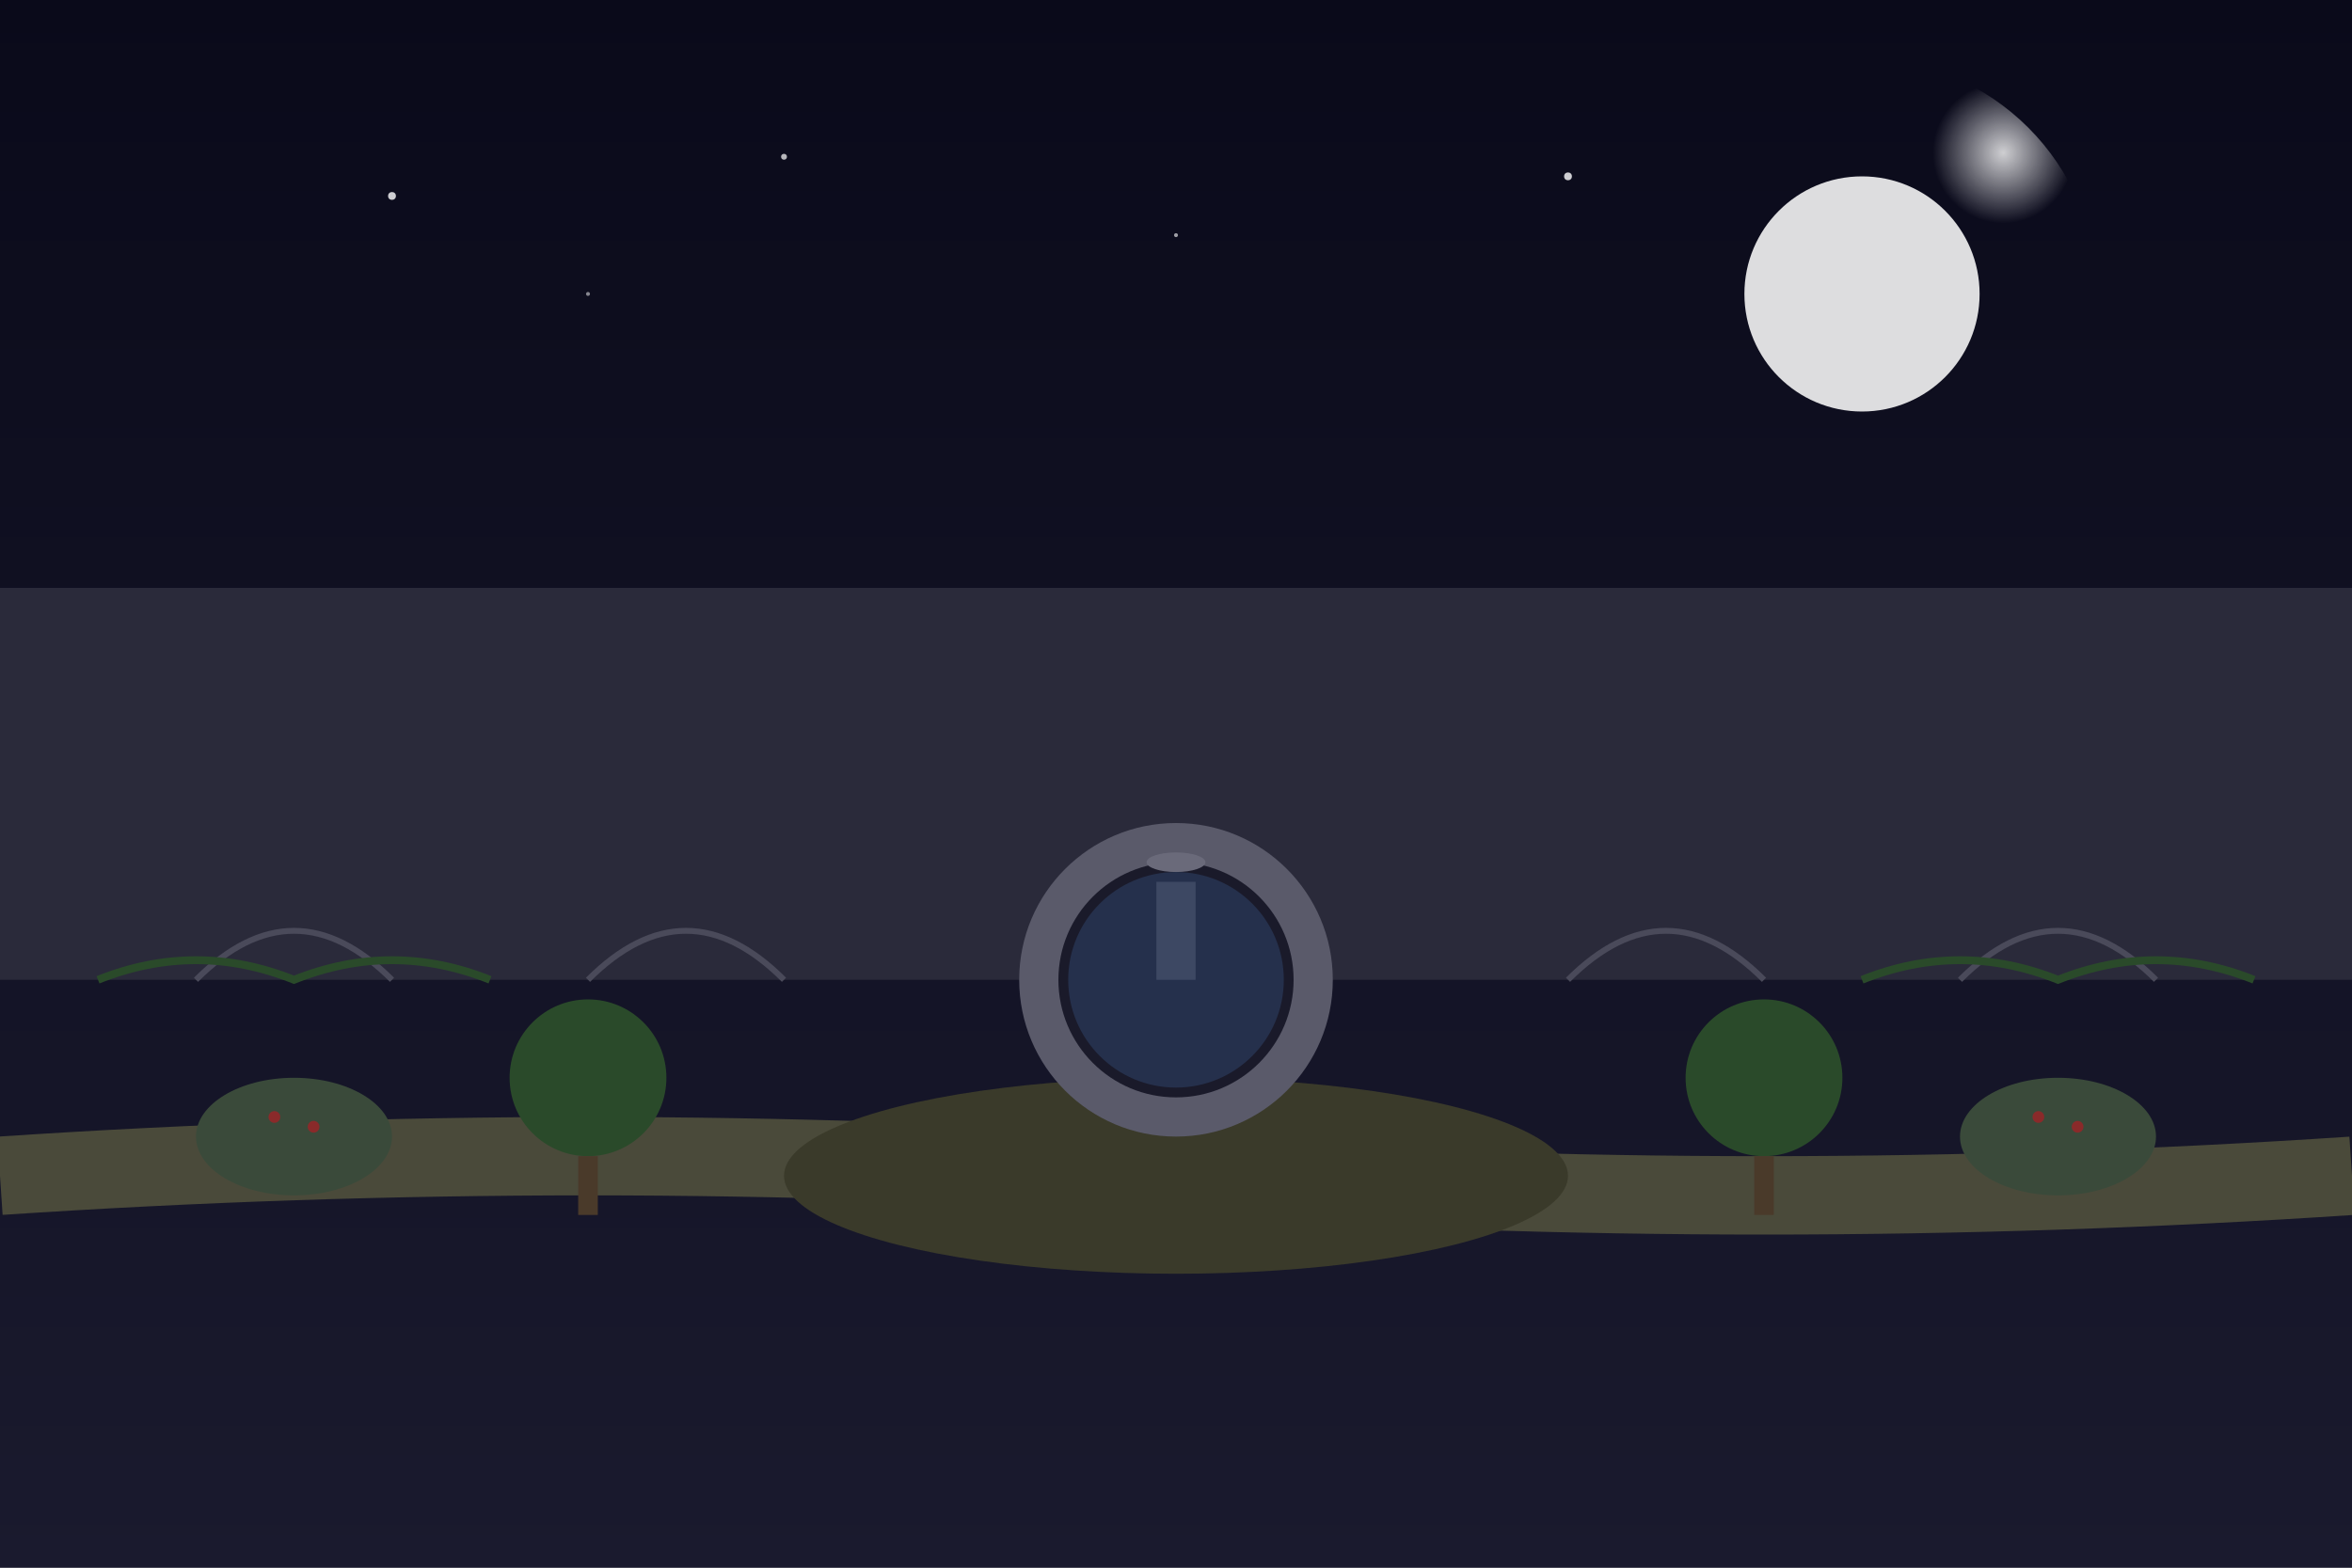 <svg width="1200" height="800" viewBox="0 0 1200 800" xmlns="http://www.w3.org/2000/svg">
  <rect x="0" y="0" width="1200" height="800" fill="#808080" stroke="none"/>
  <defs>
    <linearGradient id="nightSky" x1="0%" y1="0%" x2="0%" y2="100%">
      <stop offset="0%" style="stop-color:#0a0a1a;stop-opacity:1" />
      <stop offset="100%" style="stop-color:#1a1a2e;stop-opacity:1" />
    </linearGradient>
    <radialGradient id="moonGlow" cx="80%" cy="20%" r="15%">
      <stop offset="0%" style="stop-color:#ffffff;stop-opacity:0.8" />
      <stop offset="100%" style="stop-color:#ffffff;stop-opacity:0" />
    </radialGradient>
  </defs>
  
  <!-- Night sky -->
  <rect width="1200" height="800" fill="url(#nightSky)"/>
  
  <!-- Moon -->
  <circle cx="950" cy="150" r="60" fill="#f4f4f4" opacity="0.9"/>
  <circle cx="950" cy="150" r="120" fill="url(#moonGlow)"/>
  
  <!-- Stars -->
  <circle cx="200" cy="100" r="2" fill="#ffffff" opacity="0.8"/>
  <circle cx="400" cy="80" r="1.5" fill="#ffffff" opacity="0.7"/>
  <circle cx="600" cy="120" r="1" fill="#ffffff" opacity="0.6"/>
  <circle cx="800" cy="90" r="2" fill="#ffffff" opacity="0.8"/>
  <circle cx="300" cy="150" r="1" fill="#ffffff" opacity="0.5"/>
  
  <!-- Manor walls in background -->
  <rect x="0" y="300" width="1200" height="200" fill="#2a2a3a"/>
  
  <!-- Garden paths -->
  <path d="M0 600 Q300 580 600 600 Q900 620 1200 600" stroke="#4a4a3a" stroke-width="40" fill="none"/>
  <ellipse cx="600" cy="600" rx="200" ry="50" fill="#3a3a2a"/>
  
  <!-- Fountain centerpiece -->
  <circle cx="600" cy="500" r="80" fill="#5a5a6a"/>
  <circle cx="600" cy="500" r="60" fill="#1a1a2a"/>
  <rect x="590" y="450" width="20" height="50" fill="#6a6a7a"/>
  <ellipse cx="600" cy="440" rx="15" ry="5" fill="#6a6a7a"/>
  
  <!-- Water in fountain -->
  <circle cx="600" cy="500" r="55" fill="#2a3a5a" opacity="0.7"/>
  
  <!-- Topiaries -->
  <circle cx="300" cy="550" r="40" fill="#2a4a2a"/>
  <rect x="295" y="590" width="10" height="30" fill="#4a3a2a"/>
  
  <circle cx="900" cy="550" r="40" fill="#2a4a2a"/>
  <rect x="895" y="590" width="10" height="30" fill="#4a3a2a"/>
  
  <!-- Rose bushes -->
  <ellipse cx="150" cy="580" rx="50" ry="30" fill="#3a4a3a"/>
  <circle cx="140" cy="570" r="3" fill="#8a2a2a"/>
  <circle cx="160" cy="575" r="3" fill="#8a2a2a"/>
  
  <ellipse cx="1050" cy="580" rx="50" ry="30" fill="#3a4a3a"/>
  <circle cx="1040" cy="570" r="3" fill="#8a2a2a"/>
  <circle cx="1060" cy="575" r="3" fill="#8a2a2a"/>
  
  <!-- Gothic arches along walls -->
  <path d="M100 500 Q150 450 200 500" stroke="#4a4a5a" stroke-width="3" fill="none"/>
  <path d="M300 500 Q350 450 400 500" stroke="#4a4a5a" stroke-width="3" fill="none"/>
  <path d="M800 500 Q850 450 900 500" stroke="#4a4a5a" stroke-width="3" fill="none"/>
  <path d="M1000 500 Q1050 450 1100 500" stroke="#4a4a5a" stroke-width="3" fill="none"/>
  
  <!-- Ivy on walls -->
  <path d="M50 500 Q100 480 150 500 Q200 480 250 500" stroke="#2a4a2a" stroke-width="4" fill="none"/>
  <path d="M950 500 Q1000 480 1050 500 Q1100 480 1150 500" stroke="#2a4a2a" stroke-width="4" fill="none"/>
</svg>
